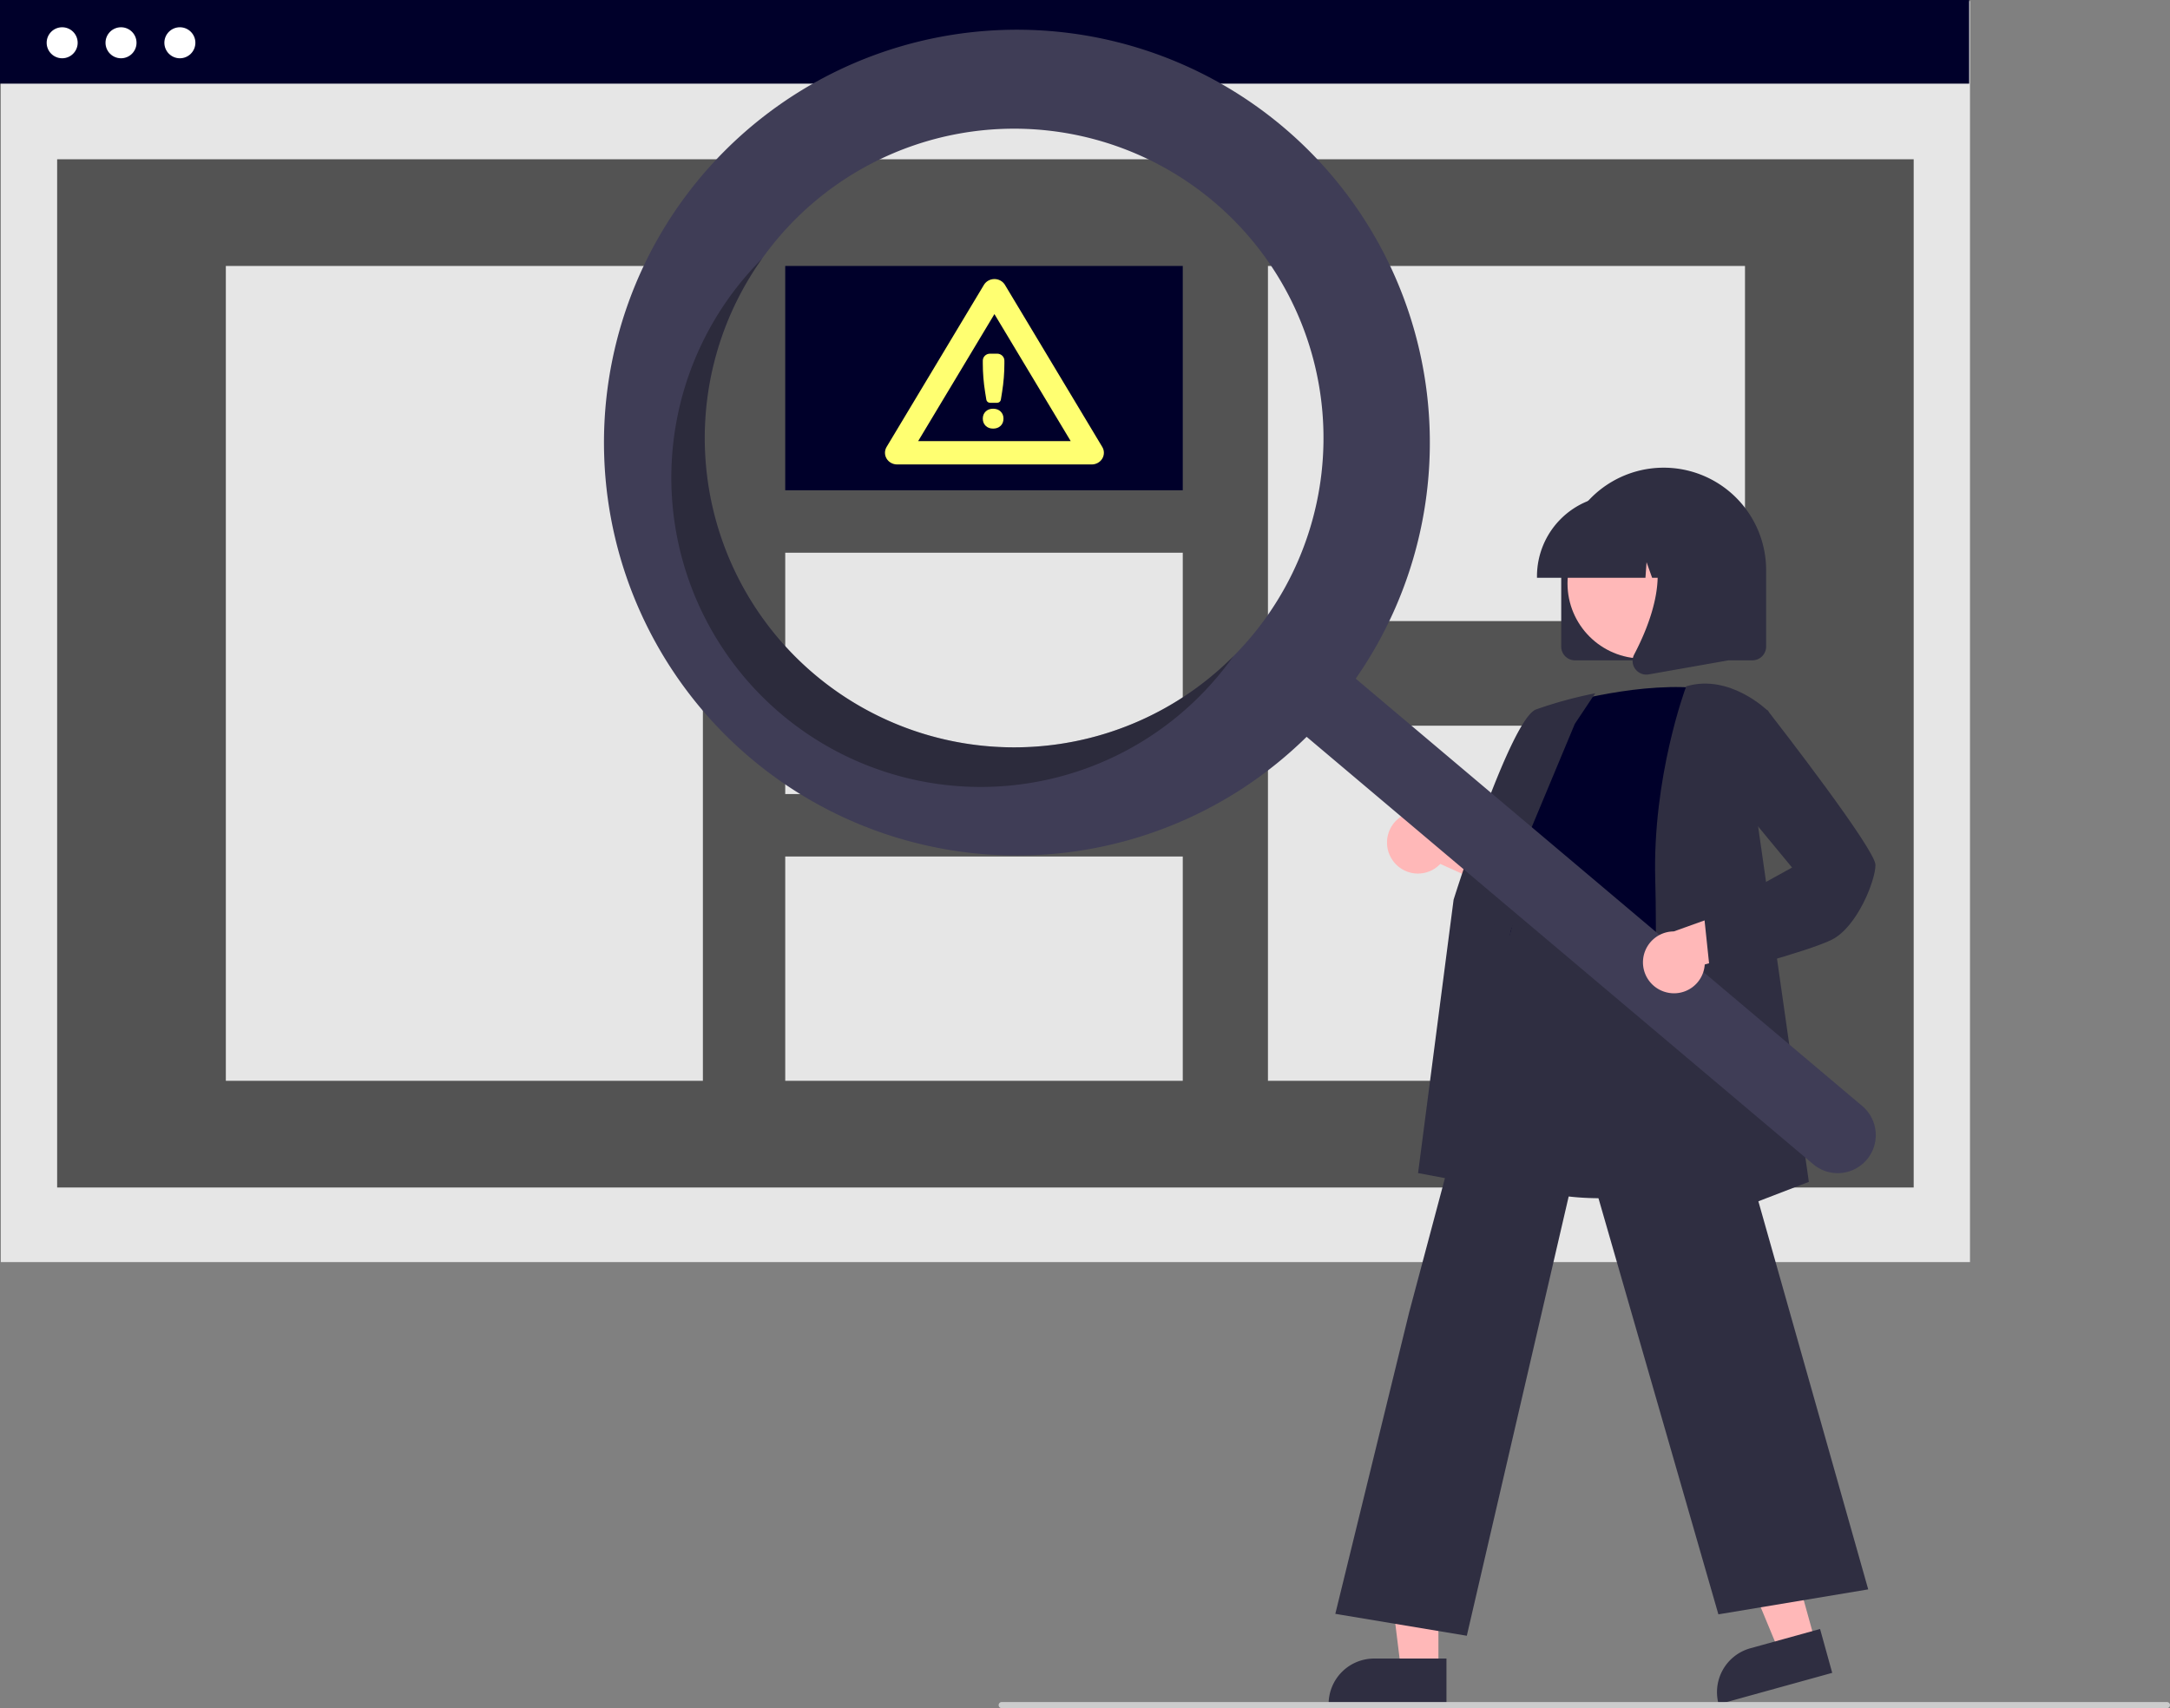 <?xml version="1.0" encoding="UTF-8" standalone="no"?>
<svg
   xmlns:dc="http://purl.org/dc/elements/1.1/"
   xmlns:cc="http://creativecommons.org/ns#"
   xmlns:rdf="http://www.w3.org/1999/02/22-rdf-syntax-ns#"
   xmlns:svg="http://www.w3.org/2000/svg"
   xmlns="http://www.w3.org/2000/svg"
   xmlns:sodipodi="http://sodipodi.sourceforge.net/DTD/sodipodi-0.dtd"
   xmlns:inkscape="http://www.inkscape.org/namespaces/inkscape"
   id="b2448b99-d97f-419e-8dc3-d5510f0392fe"
   data-name="Layer 1"
   width="709.533"
   height="558.594"
   viewBox="0 0 709.533 558.594"
   version="1.1"
   sodipodi:docname="not-found.svg"
   inkscape:version="1.0.1 (0767f8302a, 2020-10-17)">
  <rect x="0" y="0" width="709.533" height="558.594" fill="#808080" stroke="none"/>
  <defs
     id="defs1010" />
  <sodipodi:namedview
     pagecolor="#ffffff"
     bordercolor="#666666"
     borderopacity="1"
     objecttolerance="10"
     gridtolerance="10"
     guidetolerance="10"
     inkscape:pageopacity="0"
     inkscape:pageshadow="2"
     inkscape:window-width="1366"
     inkscape:window-height="713"
     id="namedview1008"
     showgrid="false"
     inkscape:zoom="0.5227412"
     inkscape:cx="333.06421"
     inkscape:cy="297.00768"
     inkscape:window-x="0"
     inkscape:window-y="27"
     inkscape:window-maximized="1"
     inkscape:current-layer="b2448b99-d97f-419e-8dc3-d5510f0392fe" />
  <rect
     x="0.275"
     y="0.365"
     width="643.862"
     height="412.358"
     fill="#e6e6e6"
     id="rect945" />
  <rect
     x="18.686"
     y="52.085"
     width="607.039"
     height="336.243"
     fill="#fff"
     id="rect947"
     style="fill:#535353;fill-opacity:1" />
  <rect
     width="643.862"
     height="27.354"
     fill="#6c63ff"
     id="rect949"
     style="fill:#00002a;fill-opacity:1" />
  <circle
     cx="20.327"
     cy="13.985"
     r="5.07"
     fill="#fff"
     id="circle951" />
  <circle
     cx="39.571"
     cy="13.985"
     r="5.07"
     fill="#fff"
     id="circle953" />
  <circle
     cx="58.814"
     cy="13.985"
     r="5.07"
     fill="#fff"
     id="circle955" />
  <rect
     x="73.844"
     y="86.973"
     width="155.981"
     height="266.467"
     fill="#e6e6e6"
     id="rect957" />
  <rect
     x="256.75"
     y="86.973"
     width="129.984"
     height="73.348"
     fill="#6c63ff"
     id="rect959"
     style="fill:#00002a;fill-opacity:1" />
  <rect
     x="256.75"
     y="180.747"
     width="129.984"
     height="78.919"
     fill="#e6e6e6"
     id="rect961" />
  <rect
     x="256.75"
     y="280.092"
     width="129.984"
     height="73.348"
     fill="#e6e6e6"
     id="rect963" />
  <rect
     x="414.587"
     y="86.973"
     width="155.981"
     height="116.125"
     fill="#e6e6e6"
     id="rect965" />
  <rect
     x="414.587"
     y="237.315"
     width="155.981"
     height="116.125"
     fill="#e6e6e6"
     id="rect967" />
  <path
     d="M755.712,382.143v-25a33.5,33.5,0,1,1,67,0v25a4.505,4.505,0,0,1-4.5,4.5h-58A4.505,4.505,0,0,1,755.712,382.143Z"
     transform="translate(-245.234 -170.703)"
     fill="#2f2e41"
     id="path969" />
  <polygon
     points="593.514 536.786 581.698 540.056 563.462 496.038 580.901 491.212 593.514 536.786"
     fill="#ffb8b8"
     id="polygon971" />
  <path
     d="M819.385,708.282h23.644a0,0,0,0,1,0,0v14.887a0,0,0,0,1,0,0H804.498a0,0,0,0,1,0,0v0A14.887,14.887,0,0,1,819.385,708.282Z"
     transform="translate(-406.293 74.945) rotate(-15.47)"
     fill="#2f2e41"
     id="path973" />
  <polygon
     points="470.328 545.875 458.068 545.875 452.235 498.587 470.33 498.587 470.328 545.875"
     fill="#ffb8b8"
     id="polygon975" />
  <path
     d="M449.311,542.372h23.644a0,0,0,0,1,0,0v14.887a0,0,0,0,1,0,0H434.424a0,0,0,0,1,0,0v0A14.887,14.887,0,0,1,449.311,542.372Z"
     fill="#2f2e41"
     id="path977" />
  <path
     d="M700.778,452.301a10.056,10.056,0,0,0,15.392.917l32.59,14.658L745.796,449.545l-30.494-11.109a10.11,10.11,0,0,0-14.524,13.865Z"
     transform="translate(-245.234 -170.703)"
     fill="#ffb8b8"
     id="path979" />
  <path
     d="M768.492,562.539c-10.239,0-20.839-1.525-29.749-6.062a38.416,38.416,0,0,1-19.709-23.565c-4.642-14.699,1.211-29.14,6.871-43.105,3.508-8.654,6.821-16.827,7.68-24.884l.3-2.86c1.339-12.848,2.495-23.943,8.897-28.105,3.318-2.157,7.78-2.28,13.641-.377l55.045,17.881-2.024,104.49-.334.112C808.823,556.161,789.418,562.539,768.492,562.539Z"
     transform="translate(-245.234 -170.703)"
     fill="#2f2e41"
     id="path981" />
  <path
     d="M755.462,401.051s27-8,48-5c0,0-12,66-8,88s-69.5,8.5-54.5-12.5l5-25s-10-10-1-22Z"
     transform="translate(-245.234 -170.703)"
     fill="#6c63ff"
     id="path983"
     style="fill:#00002a;fill-opacity:1" />
  <path
     d="M742.182,560.558l-33.276-6.239,11.618-89.407c.781-2.496,18.778-59.143,26.952-62.208a139.517,139.517,0,0,1,18.166-5.047l1.184-.237-6.672,10.009-26.564,63.654Z"
     transform="translate(-245.234 -170.703)"
     fill="#2f2e41"
     id="path985" />
  <path
     d="M724.843,705.622l-42.995-7.166,24.128-98.524,35.903-134.737.354,2.393c.028.178,3.382,17.78,53.151,9.97l.438-.068.121.426,60.152,212.538-48.99,8.165L762.422,543.551Z"
     transform="translate(-245.234 -170.703)"
     fill="#2f2e41"
     id="path987" />
  <path
     d="M784.436,577.29l.027-.756c.03-.84,2.988-84.373,2-117.967-.991-33.709,9.922-62.901,10.032-63.192l.089-.234.241-.069c14.12-4.034,26.369,8.005,26.491,8.127l.172.172-4.021,33.176,17.216,120.642Z"
     transform="translate(-245.234 -170.703)"
     fill="#2f2e41"
     id="path989" />
  <circle
     cx="537.095"
     cy="190.797"
     r="24.561"
     fill="#ffb8b8"
     id="circle991" />
  <path
     d="M747.787,359.143a26.53,26.53,0,0,1,26.5-26.5h5a26.53,26.53,0,0,1,26.5,26.5v.5H795.22l-3.604-10.092-.721,10.092h-5.461l-1.818-5.092-.364,5.092H747.787Z"
     transform="translate(-245.234 -170.703)"
     fill="#2f2e41"
     id="path993" />
  <path
     d="M779.911,389.454a4.433,4.433,0,0,1-.352-4.707c5.299-10.078,12.717-28.7,2.87-40.185l-.708-.825h28.587V386.658l-25.969,4.582a4.596,4.596,0,0,1-.796.07A4.482,4.482,0,0,1,779.911,389.454Z"
     transform="translate(-245.234 -170.703)"
     fill="#2f2e41"
     id="path995" />
  <path
     d="M664.814,212.249a135.02,135.02,0,1,0,7.655,199.403L838.087,551.4a12.442,12.442,0,0,0,16.066-19.003l-.018-.015L688.516,392.634A135.027,135.027,0,0,0,664.814,212.249ZM654.137,379.177a101.158,101.158,0,1,1-12.077-142.548l0,0A101.158,101.158,0,0,1,654.137,379.177Z"
     transform="translate(-245.234 -170.703)"
     fill="#3f3d56"
     id="path997" />
  <path
     d="M511.589,391.254a101.163,101.163,0,0,1-17.166-135.989q-2.901,2.922-5.609,6.12A101.158,101.158,0,1,0,643.438,391.856q2.702-3.202,5.089-6.559A101.163,101.163,0,0,1,511.589,391.254Z"
     transform="translate(-245.234 -170.703)"
     opacity="0.3"
     style="isolation:isolate"
     id="path999" />
  <path
     d="M790.214,495.239a10.056,10.056,0,0,0,12.424-9.133l34.433-9.557L823.074,464.346l-30.552,10.947A10.11,10.11,0,0,0,790.214,495.239Z"
     transform="translate(-245.234 -170.703)"
     fill="#ffb8b8"
     id="path1001" />
  <path
     d="M804.526,490.18,802.43,470.274l28.762-15.869-18.752-22.7L815.5,406.205l7.62-3.266.237.305c3.593,4.62,35.105,45.281,35.105,50.307,0,5.163-6.029,20.323-14.276,24.447-7.956,3.978-37.831,11.709-39.099,12.037Z"
     transform="translate(-245.234 -170.703)"
     fill="#2f2e41"
     id="path1003" />
  <path
     d="M953.766,729.297h-381a1,1,0,1,1,0-2h381a1,1,0,0,1,0,2Z"
     transform="translate(-245.234 -170.703)"
     fill="#ccc"
     id="path1005" />
  <g
     id="g901"
     transform="matrix(0.026,0,0,-0.025,100.538,202.206)"
     style="fill:#ffff71;fill-opacity:1"
     inkscape:transform-center-x="1.4985415"
     inkscape:transform-center-y="-8.7554663">
    <path
       d="M 7679.89,2318.5 H 9598.1 L 8639,3979.71 Z M 9862.77,2012.88 H 7415.22 c -54.59,0 -105.03,29.13 -132.33,76.41 -27.3,47.27 -27.3,105.53 0,152.8 l 1223.77,2119.64 c 27.3,47.28 77.75,76.4 132.34,76.4 54.59,0 105.03,-29.12 132.33,-76.4 L 9995.1,2242.09 c 27.3,-47.27 27.3,-105.53 0,-152.8 -27.29,-47.28 -77.74,-76.41 -132.33,-76.41"
       style="fill:#ffff71;fill-opacity:1;fill-rule:nonzero;stroke:none"
       id="path58" />
    <path
       d="m 8716.71,2705.78 c 24.1,-24.11 36.15,-55.18 36.15,-93.24 0,-38.91 -12.05,-70.4 -36.15,-94.5 -24.11,-24.11 -55.62,-36.16 -94.51,-36.16 -38.05,0 -69.13,12.05 -93.23,36.16 -24.11,24.1 -36.16,55.59 -36.16,94.5 0,38.06 12.05,69.13 36.16,93.24 24.1,24.1 55.18,36.15 93.23,36.15 38.89,0 70.4,-12.05 94.51,-36.15 z M 8583.77,3462 h 89.55 c 50.24,0 90.96,-40.73 90.96,-90.96 V 3335 c 0,-124.58 -9.55,-248.97 -28.57,-372.09 l -15.94,-103.19 c -3.59,-23.25 -23.6,-40.41 -47.12,-40.41 h -88.22 c -23.52,0 -43.53,17.16 -47.12,40.41 l -15.94,103.21 c -19.01,123.11 -28.56,247.48 -28.56,372.04 v 36.07 c 0,50.23 40.72,90.96 90.96,90.96"
       style="fill:#ffff71;fill-opacity:1;fill-rule:nonzero;stroke:none"
       id="path60" />
  </g>
</svg>

